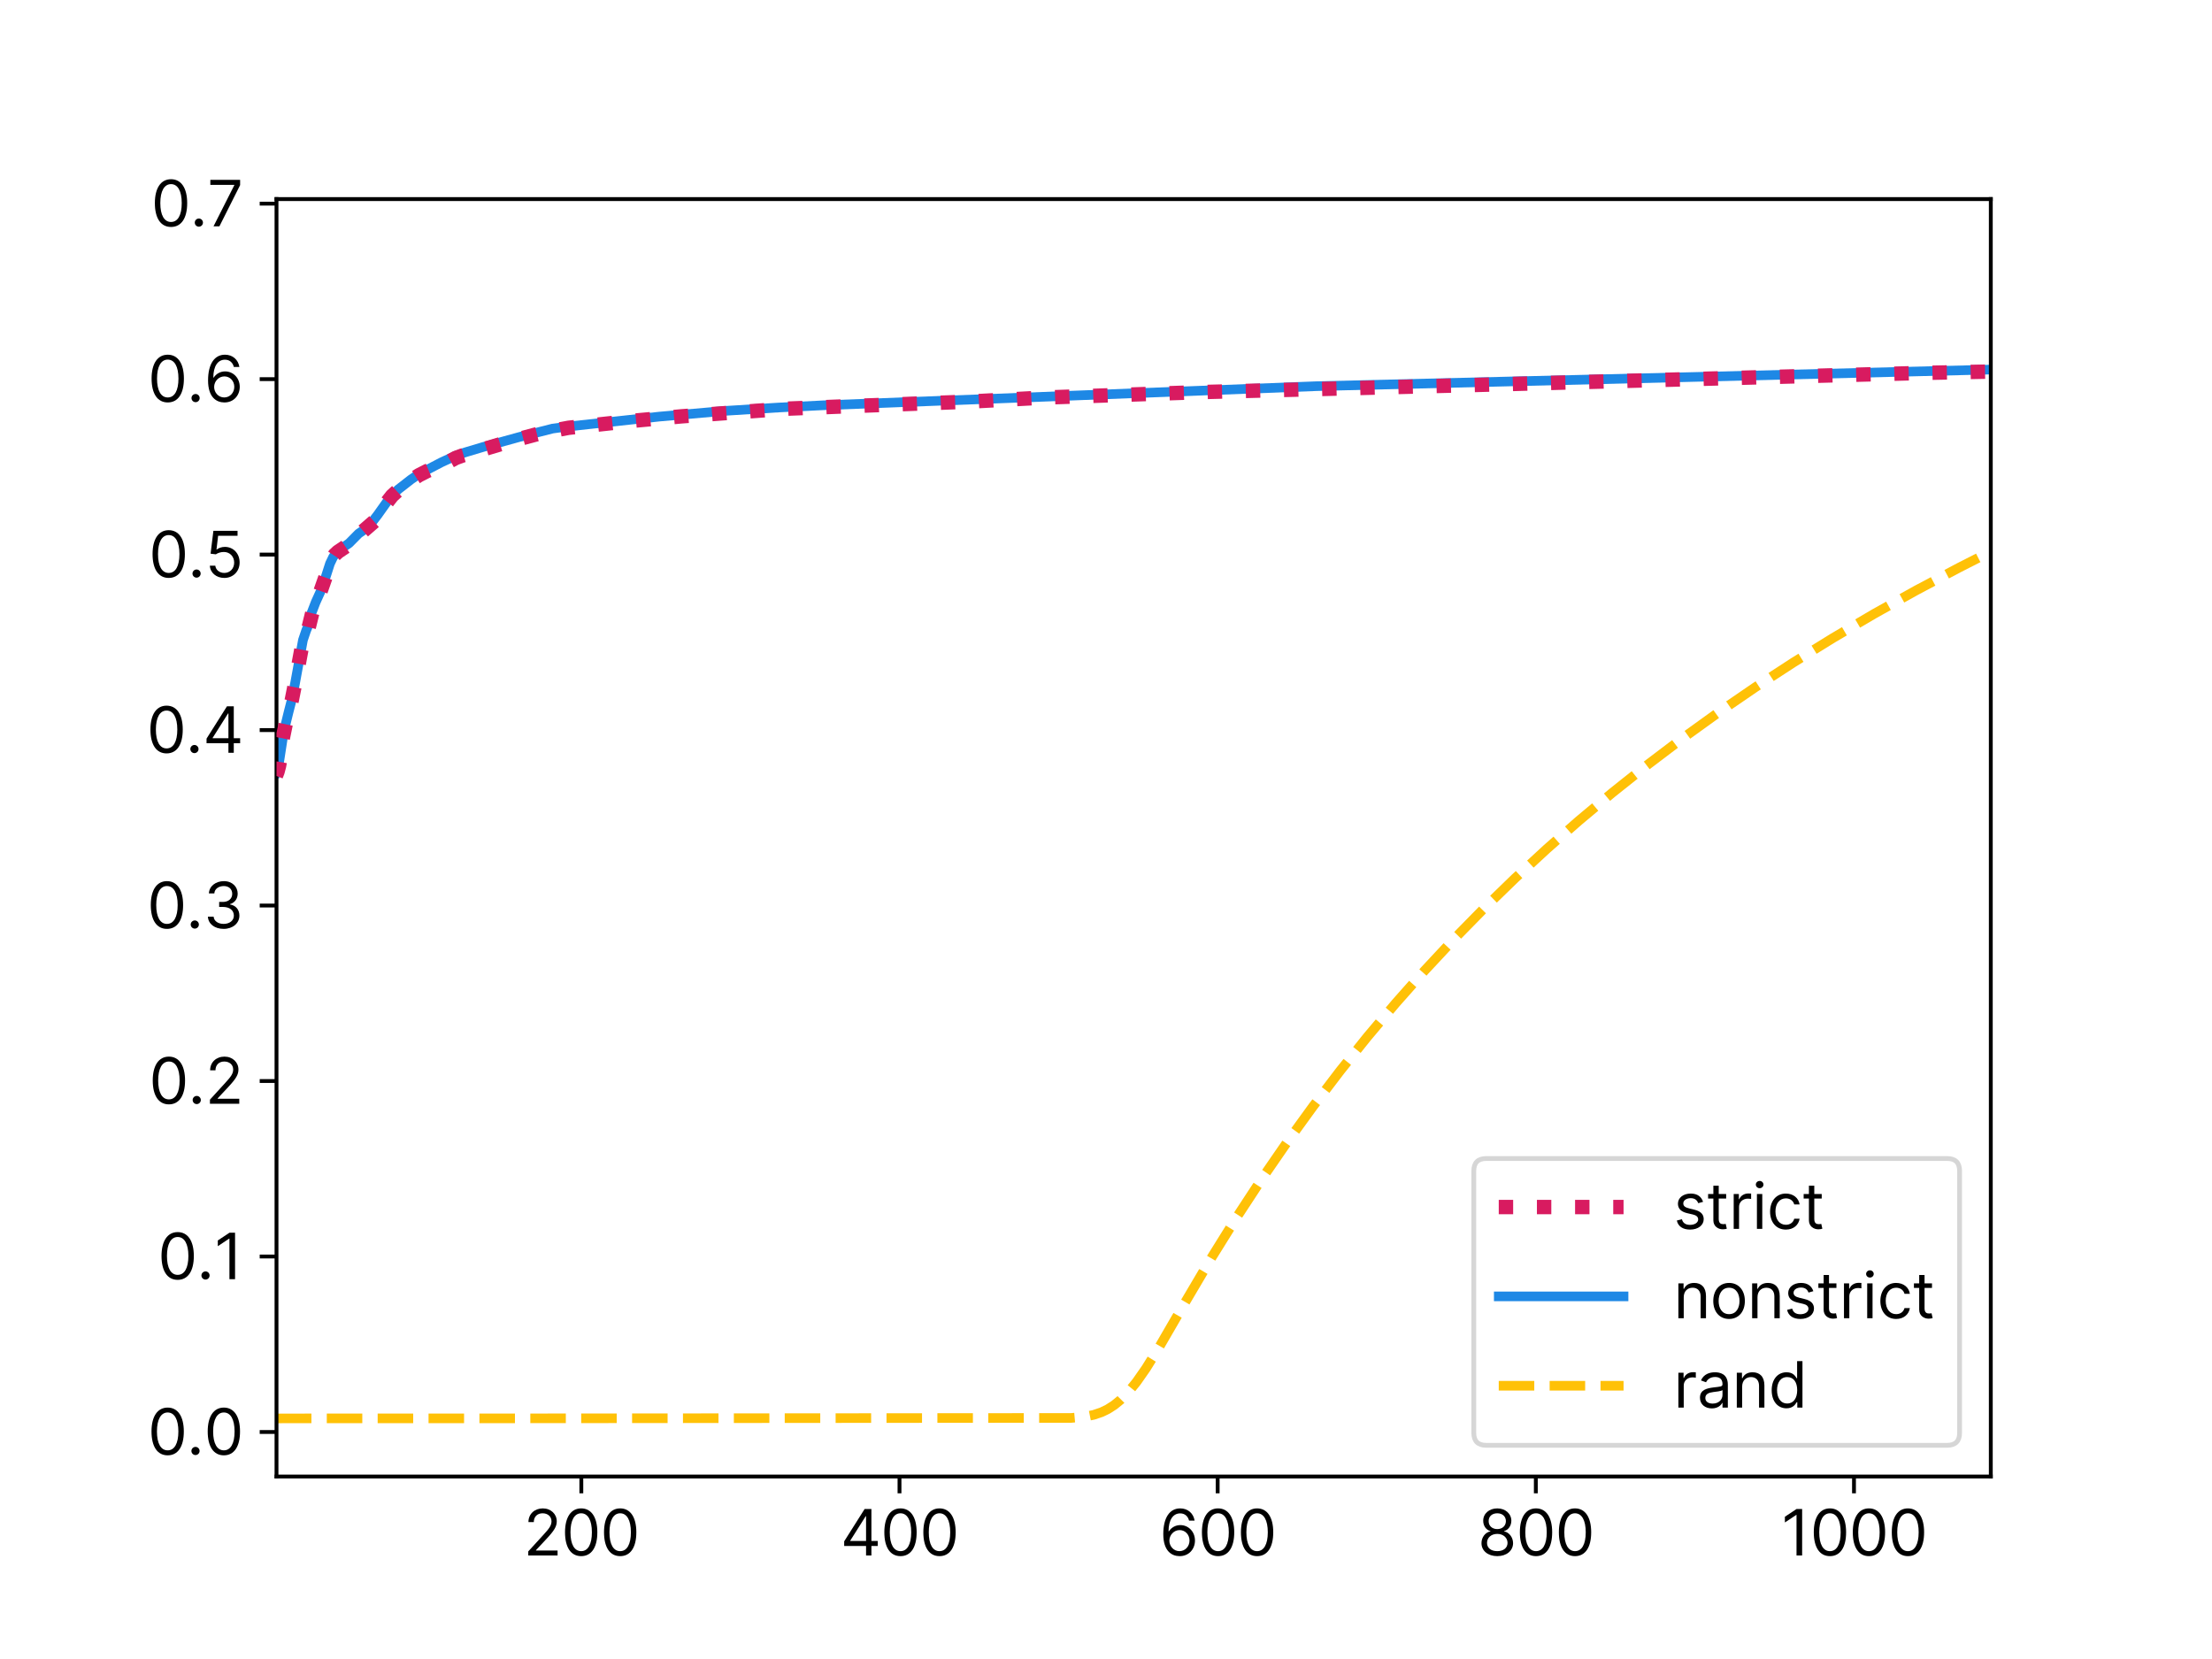 <?xml version="1.0" encoding="utf-8" standalone="no"?>
<!DOCTYPE svg PUBLIC "-//W3C//DTD SVG 1.1//EN"
  "http://www.w3.org/Graphics/SVG/1.1/DTD/svg11.dtd">
<svg xmlns:xlink="http://www.w3.org/1999/xlink" width="460.8pt" height="345.6pt" viewBox="0 0 460.8 345.6" xmlns="http://www.w3.org/2000/svg" version="1.1">
 <defs>
  <style type="text/css">*{stroke-linejoin: round; stroke-linecap: butt}</style>
 </defs>
 <g id="figure_1">
  <g id="patch_1">
   <path d="M 0 345.6 
L 460.8 345.6 
L 460.8 0 
L 0 0 
z
" style="fill: #ffffff"/>
  </g>
  <g id="axes_1">
   <g id="patch_2">
    <path d="M 57.6 307.584 
L 414.72 307.584 
L 414.72 41.472 
L 57.6 41.472 
z
" style="fill: #ffffff"/>
   </g>
   <g id="line2d_1">
    <path d="M 57.474 160.933 
L 58.137 158.835 
L 59.131 152.364 
L 60.125 148.307 
L 60.788 145.733 
L 61.451 142.419 
L 63.108 133.34 
L 63.771 131.374 
L 64.102 130.571 
L 64.765 128.035 
L 65.759 125.452 
L 67.085 122.526 
L 68.079 119.474 
L 68.742 117.405 
L 69.404 116.033 
L 70.067 115.125 
L 71.061 114.31 
L 72.718 113.166 
L 74.707 111.154 
L 75.37 110.695 
L 76.364 110.013 
L 77.358 108.968 
L 78.683 107.245 
L 81.335 103.515 
L 82.992 101.926 
L 85.643 99.863 
L 87.3 98.737 
L 91.939 96.315 
L 94.922 94.937 
L 96.91 94.233 
L 100.556 93.141 
L 108.178 91.039 
L 115.137 89.276 
L 118.12 88.87 
L 137.341 86.787 
L 150.928 85.598 
L 162.196 84.894 
L 171.475 84.428 
L 274.208 80.448 
L 356.063 78.45 
L 414.057 77.006 
L 414.057 77.006 
" clip-path="url(#pe5b82a2d29)" style="fill: none; stroke: #1e88e5; stroke-width: 2; stroke-linecap: square"/>
   </g>
   <g id="line2d_2">
    <path d="M 57.474 295.479 
L 75.701 295.468 
L 97.904 295.476 
L 223.173 295.381 
L 225.824 295.143 
L 227.812 294.747 
L 229.469 294.19 
L 230.795 293.545 
L 232.12 292.692 
L 233.446 291.609 
L 235.103 289.923 
L 236.76 287.881 
L 238.748 285.034 
L 241.399 280.762 
L 246.702 271.609 
L 252.335 262.072 
L 257.638 253.552 
L 262.94 245.463 
L 268.243 237.774 
L 273.545 230.459 
L 279.179 223.066 
L 284.812 216.034 
L 290.778 208.955 
L 296.743 202.223 
L 303.039 195.469 
L 309.336 189.048 
L 315.632 182.937 
L 322.26 176.814 
L 328.888 170.988 
L 335.848 165.165 
L 342.807 159.623 
L 350.098 154.099 
L 357.72 148.606 
L 365.673 143.161 
L 373.627 137.988 
L 381.912 132.867 
L 390.528 127.809 
L 399.144 123.003 
L 408.092 118.26 
L 413.394 115.561 
L 414.057 115.898 
L 414.057 115.898 
" clip-path="url(#pe5b82a2d29)" style="fill: none; stroke-dasharray: 7.4,3.2; stroke-dashoffset: 0; stroke: #ffc107; stroke-width: 2"/>
   </g>
   <g id="matplotlib.axis_1">
    <g id="xtick_1">
     <g id="line2d_3">
      <defs>
       <path id="mfe362e8b25" d="M 0 0 
L 0 3.5 
" style="stroke: #000000; stroke-width: 0.8"/>
      </defs>
      <g>
       <use xlink:href="#mfe362e8b25" x="121.102" y="307.584" style="stroke: #000000; stroke-width: 0.8"/>
      </g>
     </g>
     <g id="text_1">
      <!-- 200 -->
      <g transform="translate(109.044 324.039) scale(0.13 -0.13)">
       <defs>
        <path id="Inter-Regular-32" d="M 482 0 
L 3418 0 
L 3418 500 
L 1255 500 
L 1255 536 
L 2300 1655 
C 3100 2511 3336 2911 3336 3427 
C 3336 4145 2755 4718 1936 4718 
C 1121 4718 500 4164 500 3345 
L 1036 3345 
C 1036 3875 1380 4227 1918 4227 
C 2423 4227 2809 3918 2809 3427 
C 2809 2998 2557 2680 2018 2091 
L 482 409 
L 482 0 
z
" transform="scale(0.016)"/>
        <path id="Inter-Regular-30" d="M 2000 -64 
C 3027 -64 3618 807 3618 2327 
C 3618 3836 3018 4718 2000 4718 
C 982 4718 382 3836 382 2327 
C 382 807 973 -64 2000 -64 
z
M 2000 436 
C 1323 436 927 1116 927 2327 
C 927 3536 1327 4227 2000 4227 
C 2673 4227 3073 3536 3073 2327 
C 3073 1116 2677 436 2000 436 
z
" transform="scale(0.016)"/>
       </defs>
       <use xlink:href="#Inter-Regular-32"/>
       <use xlink:href="#Inter-Regular-30" x="60.511"/>
       <use xlink:href="#Inter-Regular-30" x="123.011"/>
      </g>
     </g>
    </g>
    <g id="xtick_2">
     <g id="line2d_4">
      <g>
       <use xlink:href="#mfe362e8b25" x="187.382" y="307.584" style="stroke: #000000; stroke-width: 0.8"/>
      </g>
     </g>
     <g id="text_2">
      <!-- 400 -->
      <g transform="translate(175.083 324.039) scale(0.13 -0.13)">
       <defs>
        <path id="Inter-Regular-34" d="M 373 955 
L 2564 955 
L 2564 0 
L 3100 0 
L 3100 955 
L 3736 955 
L 3736 1455 
L 3100 1455 
L 3100 4655 
L 2418 4655 
L 373 1418 
L 373 955 
z
M 2564 1455 
L 982 1455 
L 982 1491 
L 2527 3936 
L 2564 3936 
L 2564 1455 
z
" transform="scale(0.016)"/>
       </defs>
       <use xlink:href="#Inter-Regular-34"/>
       <use xlink:href="#Inter-Regular-30" x="64.205"/>
       <use xlink:href="#Inter-Regular-30" x="126.705"/>
      </g>
     </g>
    </g>
    <g id="xtick_3">
     <g id="line2d_5">
      <g>
       <use xlink:href="#mfe362e8b25" x="253.661" y="307.584" style="stroke: #000000; stroke-width: 0.8"/>
      </g>
     </g>
     <g id="text_3">
      <!-- 600 -->
      <g transform="translate(241.483 324.039) scale(0.13 -0.13)">
       <defs>
        <path id="Inter-Regular-36" d="M 2027 -64 
C 2968 -75 3582 634 3582 1500 
C 3582 2400 2916 3045 2118 3045 
C 1639 3045 1227 2811 973 2427 
L 936 2427 
C 939 3561 1380 4218 2100 4218 
C 2591 4218 2886 3909 2991 3491 
L 3546 3491 
C 3432 4214 2882 4718 2100 4718 
C 1052 4718 409 3791 409 2145 
C 409 425 1264 -55 2027 -64 
z
M 2027 436 
C 1443 436 1016 934 1018 1491 
C 1021 2048 1468 2545 2046 2545 
C 2616 2545 3036 2077 3036 1500 
C 3036 909 2598 436 2027 436 
z
" transform="scale(0.016)"/>
       </defs>
       <use xlink:href="#Inter-Regular-36"/>
       <use xlink:href="#Inter-Regular-30" x="62.358"/>
       <use xlink:href="#Inter-Regular-30" x="124.858"/>
      </g>
     </g>
    </g>
    <g id="xtick_4">
     <g id="line2d_6">
      <g>
       <use xlink:href="#mfe362e8b25" x="319.94" y="307.584" style="stroke: #000000; stroke-width: 0.8"/>
      </g>
     </g>
     <g id="text_4">
      <!-- 800 -->
      <g transform="translate(307.808 324.039) scale(0.13 -0.13)">
       <defs>
        <path id="Inter-Regular-38" d="M 1973 -64 
C 2902 -64 3550 480 3555 1236 
C 3550 1825 3157 2325 2655 2418 
L 2655 2445 
C 3091 2559 3377 2986 3382 3482 
C 3377 4191 2782 4718 1973 4718 
C 1155 4718 559 4191 564 3482 
C 559 2986 846 2559 1291 2445 
L 1291 2418 
C 780 2325 386 1825 391 1236 
C 386 480 1034 -64 1973 -64 
z
M 1973 436 
C 1334 436 941 764 946 1264 
C 941 1789 1375 2164 1973 2164 
C 2561 2164 2996 1789 3000 1264 
C 2996 764 2602 436 1973 436 
z
M 1973 2645 
C 1464 2645 1105 2964 1109 3445 
C 1105 3918 1450 4227 1973 4227 
C 2486 4227 2832 3918 2836 3445 
C 2832 2964 2473 2645 1973 2645 
z
" transform="scale(0.016)"/>
       </defs>
       <use xlink:href="#Inter-Regular-38"/>
       <use xlink:href="#Inter-Regular-30" x="61.648"/>
       <use xlink:href="#Inter-Regular-30" x="124.148"/>
      </g>
     </g>
    </g>
    <g id="xtick_5">
     <g id="line2d_7">
      <g>
       <use xlink:href="#mfe362e8b25" x="386.22" y="307.584" style="stroke: #000000; stroke-width: 0.8"/>
      </g>
     </g>
     <g id="text_5">
      <!-- 1000 -->
      <g transform="translate(371.013 324.039) scale(0.13 -0.13)">
       <defs>
        <path id="Inter-Regular-31" d="M 2118 4655 
L 1555 4655 
L 391 3882 
L 391 3309 
L 1527 4064 
L 1555 4064 
L 1555 0 
L 2118 0 
L 2118 4655 
z
" transform="scale(0.016)"/>
       </defs>
       <use xlink:href="#Inter-Regular-31"/>
       <use xlink:href="#Inter-Regular-30" x="46.449"/>
       <use xlink:href="#Inter-Regular-30" x="108.949"/>
       <use xlink:href="#Inter-Regular-30" x="171.449"/>
      </g>
     </g>
    </g>
   </g>
   <g id="matplotlib.axis_2">
    <g id="ytick_1">
     <g id="line2d_8">
      <defs>
       <path id="m01c38364bf" d="M 0 0 
L -3.5 0 
" style="stroke: #000000; stroke-width: 0.8"/>
      </defs>
      <g>
       <use xlink:href="#m01c38364bf" x="57.6" y="298.311" style="stroke: #000000; stroke-width: 0.8"/>
      </g>
     </g>
     <g id="text_6">
      <!-- 0.0 -->
      <g transform="translate(30.767 303.039) scale(0.13 -0.13)">
       <defs>
        <path id="Inter-Regular-2e" d="M 882 -36 
C 1107 -36 1291 148 1291 373 
C 1291 598 1107 782 882 782 
C 657 782 473 598 473 373 
C 473 148 657 -36 882 -36 
z
" transform="scale(0.016)"/>
       </defs>
       <use xlink:href="#Inter-Regular-30"/>
       <use xlink:href="#Inter-Regular-2e" x="62.5"/>
       <use xlink:href="#Inter-Regular-30" x="90.057"/>
      </g>
     </g>
    </g>
    <g id="ytick_2">
     <g id="line2d_9">
      <g>
       <use xlink:href="#m01c38364bf" x="57.6" y="261.755" style="stroke: #000000; stroke-width: 0.8"/>
      </g>
     </g>
     <g id="text_7">
      <!-- 0.1 -->
      <g transform="translate(32.853 266.483) scale(0.13 -0.13)">
       <use xlink:href="#Inter-Regular-30"/>
       <use xlink:href="#Inter-Regular-2e" x="62.5"/>
       <use xlink:href="#Inter-Regular-31" x="90.057"/>
      </g>
     </g>
    </g>
    <g id="ytick_3">
     <g id="line2d_10">
      <g>
       <use xlink:href="#m01c38364bf" x="57.6" y="225.2" style="stroke: #000000; stroke-width: 0.8"/>
      </g>
     </g>
     <g id="text_8">
      <!-- 0.2 -->
      <g transform="translate(31.025 229.927) scale(0.13 -0.13)">
       <use xlink:href="#Inter-Regular-30"/>
       <use xlink:href="#Inter-Regular-2e" x="62.5"/>
       <use xlink:href="#Inter-Regular-32" x="90.057"/>
      </g>
     </g>
    </g>
    <g id="ytick_4">
     <g id="line2d_11">
      <g>
       <use xlink:href="#m01c38364bf" x="57.6" y="188.644" style="stroke: #000000; stroke-width: 0.8"/>
      </g>
     </g>
     <g id="text_9">
      <!-- 0.3 -->
      <g transform="translate(30.619 193.372) scale(0.13 -0.13)">
       <defs>
        <path id="Inter-Regular-33" d="M 2055 -64 
C 2957 -64 3627 502 3627 1264 
C 3627 1855 3277 2284 2691 2382 
L 2691 2418 
C 3161 2561 3455 2948 3455 3473 
C 3455 4132 2934 4718 2073 4718 
C 1268 4718 600 4223 573 3491 
L 1118 3491 
C 1139 3955 1580 4227 2064 4227 
C 2577 4227 2909 3916 2909 3445 
C 2909 2955 2525 2636 1973 2636 
L 1600 2636 
L 1600 2136 
L 1973 2136 
C 2680 2136 3073 1777 3073 1264 
C 3073 770 2643 436 2046 436 
C 1507 436 1080 714 1046 1164 
L 473 1164 
C 507 432 1152 -64 2055 -64 
z
" transform="scale(0.016)"/>
       </defs>
       <use xlink:href="#Inter-Regular-30"/>
       <use xlink:href="#Inter-Regular-2e" x="62.5"/>
       <use xlink:href="#Inter-Regular-33" x="90.057"/>
      </g>
     </g>
    </g>
    <g id="ytick_5">
     <g id="line2d_12">
      <g>
       <use xlink:href="#m01c38364bf" x="57.6" y="152.088" style="stroke: #000000; stroke-width: 0.8"/>
      </g>
     </g>
     <g id="text_10">
      <!-- 0.4 -->
      <g transform="translate(30.545 156.816) scale(0.13 -0.13)">
       <use xlink:href="#Inter-Regular-30"/>
       <use xlink:href="#Inter-Regular-2e" x="62.5"/>
       <use xlink:href="#Inter-Regular-34" x="90.057"/>
      </g>
     </g>
    </g>
    <g id="ytick_6">
     <g id="line2d_13">
      <g>
       <use xlink:href="#m01c38364bf" x="57.6" y="115.532" style="stroke: #000000; stroke-width: 0.8"/>
      </g>
     </g>
     <g id="text_11">
      <!-- 0.5 -->
      <g transform="translate(30.988 120.26) scale(0.13 -0.13)">
       <defs>
        <path id="Inter-Regular-35" d="M 1936 -64 
C 2823 -64 3473 591 3473 1482 
C 3473 2384 2846 3045 1991 3045 
C 1677 3045 1373 2934 1182 2782 
L 1155 2782 
L 1318 4155 
L 3264 4155 
L 3264 4655 
L 846 4655 
L 564 2364 
L 1091 2300 
C 1284 2439 1614 2539 1900 2536 
C 2493 2532 2927 2082 2927 1473 
C 2927 875 2509 436 1936 436 
C 1459 436 1080 743 1036 1164 
L 491 1164 
C 525 455 1136 -64 1936 -64 
z
" transform="scale(0.016)"/>
       </defs>
       <use xlink:href="#Inter-Regular-30"/>
       <use xlink:href="#Inter-Regular-2e" x="62.5"/>
       <use xlink:href="#Inter-Regular-35" x="90.057"/>
      </g>
     </g>
    </g>
    <g id="ytick_7">
     <g id="line2d_14">
      <g>
       <use xlink:href="#m01c38364bf" x="57.6" y="78.976" style="stroke: #000000; stroke-width: 0.8"/>
      </g>
     </g>
     <g id="text_12">
      <!-- 0.6 -->
      <g transform="translate(30.785 83.704) scale(0.13 -0.13)">
       <use xlink:href="#Inter-Regular-30"/>
       <use xlink:href="#Inter-Regular-2e" x="62.5"/>
       <use xlink:href="#Inter-Regular-36" x="90.057"/>
      </g>
     </g>
    </g>
    <g id="ytick_8">
     <g id="line2d_15">
      <g>
       <use xlink:href="#m01c38364bf" x="57.6" y="42.421" style="stroke: #000000; stroke-width: 0.8"/>
      </g>
     </g>
     <g id="text_13">
      <!-- 0.7 -->
      <g transform="translate(31.468 47.148) scale(0.13 -0.13)">
       <defs>
        <path id="Inter-Regular-37" d="M 627 0 
L 1218 0 
L 3291 4127 
L 3291 4655 
L 309 4655 
L 309 4155 
L 2709 4155 
L 2709 4118 
L 627 0 
z
" transform="scale(0.016)"/>
       </defs>
       <use xlink:href="#Inter-Regular-30"/>
       <use xlink:href="#Inter-Regular-2e" x="62.5"/>
       <use xlink:href="#Inter-Regular-37" x="90.057"/>
      </g>
     </g>
    </g>
   </g>
   <g id="patch_3">
    <path d="M 57.6 307.584 
L 57.6 41.472 
" style="fill: none; stroke: #000000; stroke-width: 0.8; stroke-linejoin: miter; stroke-linecap: square"/>
   </g>
   <g id="patch_4">
    <path d="M 414.72 307.584 
L 414.72 41.472 
" style="fill: none; stroke: #000000; stroke-width: 0.8; stroke-linejoin: miter; stroke-linecap: square"/>
   </g>
   <g id="patch_5">
    <path d="M 57.6 307.584 
L 414.72 307.584 
" style="fill: none; stroke: #000000; stroke-width: 0.8; stroke-linejoin: miter; stroke-linecap: square"/>
   </g>
   <g id="patch_6">
    <path d="M 57.6 41.472 
L 414.72 41.472 
" style="fill: none; stroke: #000000; stroke-width: 0.8; stroke-linejoin: miter; stroke-linecap: square"/>
   </g>
   <g id="legend_1">
    <g id="patch_7">
     <path d="M 309.617 301.084 
L 405.62 301.084 
Q 408.22 301.084 408.22 298.484 
L 408.22 243.941 
Q 408.22 241.341 405.62 241.341 
L 309.617 241.341 
Q 307.017 241.341 307.017 243.941 
L 307.017 298.484 
Q 307.017 301.084 309.617 301.084 
z
" style="fill: #ffffff; opacity: 0.8; stroke: #cccccc; stroke-linejoin: miter"/>
    </g>
    <g id="line2d_16">
     <path d="M 312.217 251.446 
L 325.217 251.446 
L 338.217 251.446 
" style="fill: none; stroke-dasharray: 3,4.95; stroke-dashoffset: 0; stroke: #d81b60; stroke-width: 3"/>
    </g>
    <g id="text_14">
     <!-- strict -->
     <g transform="translate(348.617 255.996) scale(0.13 -0.13)">
      <defs>
       <path id="Inter-Regular-73" d="M 2964 2709 
C 2796 3205 2418 3536 1727 3536 
C 991 3536 446 3118 446 2527 
C 446 2045 732 1723 1373 1573 
L 1955 1436 
C 2307 1355 2473 1186 2473 945 
C 2473 645 2155 400 1655 400 
C 1216 400 941 589 846 964 
L 336 836 
C 461 243 950 -73 1664 -73 
C 2475 -73 3027 370 3027 973 
C 3027 1459 2723 1766 2100 1918 
L 1582 2045 
C 1168 2148 982 2286 982 2555 
C 982 2855 1300 3073 1727 3073 
C 2196 3073 2389 2814 2482 2573 
L 2964 2709 
z
" transform="scale(0.016)"/>
       <path id="Inter-Regular-74" d="M 2009 3491 
L 1264 3491 
L 1264 4327 
L 727 4327 
L 727 3491 
L 200 3491 
L 200 3036 
L 727 3036 
L 727 855 
C 727 245 1218 -45 1673 -45 
C 1873 -45 2000 -9 2073 18 
L 1964 500 
C 1918 491 1846 473 1727 473 
C 1491 473 1264 545 1264 1000 
L 1264 3036 
L 2009 3036 
L 2009 3491 
z
" transform="scale(0.016)"/>
       <path id="Inter-Regular-72" d="M 491 0 
L 1027 0 
L 1027 2209 
C 1027 2682 1400 3027 1909 3027 
C 2052 3027 2200 3000 2236 2991 
L 2236 3536 
C 2175 3541 2034 3545 1955 3545 
C 1536 3545 1173 3309 1046 2964 
L 1009 2964 
L 1009 3491 
L 491 3491 
L 491 0 
z
" transform="scale(0.016)"/>
       <path id="Inter-Regular-69" d="M 491 0 
L 1027 0 
L 1027 3491 
L 491 3491 
L 491 0 
z
M 764 4073 
C 973 4073 1146 4236 1146 4436 
C 1146 4636 973 4800 764 4800 
C 555 4800 382 4636 382 4436 
C 382 4236 555 4073 764 4073 
z
" transform="scale(0.016)"/>
       <path id="Inter-Regular-63" d="M 1909 -73 
C 2682 -73 3191 400 3282 1018 
L 2746 1018 
C 2646 636 2327 409 1909 409 
C 1273 409 864 936 864 1745 
C 864 2536 1282 3055 1909 3055 
C 2382 3055 2664 2764 2746 2445 
L 3282 2445 
C 3191 3100 2636 3536 1900 3536 
C 955 3536 327 2791 327 1727 
C 327 682 927 -73 1909 -73 
z
" transform="scale(0.016)"/>
      </defs>
      <use xlink:href="#Inter-Regular-73"/>
      <use xlink:href="#Inter-Regular-74" x="52.273"/>
      <use xlink:href="#Inter-Regular-72" x="88.636"/>
      <use xlink:href="#Inter-Regular-69" x="125.852"/>
      <use xlink:href="#Inter-Regular-63" x="149.574"/>
      <use xlink:href="#Inter-Regular-74" x="205.398"/>
     </g>
    </g>
    <g id="line2d_17">
     <path d="M 312.217 270.061 
L 325.217 270.061 
L 338.217 270.061 
" style="fill: none; stroke: #1e88e5; stroke-width: 2; stroke-linecap: square"/>
    </g>
    <g id="text_15">
     <!-- nonstrict -->
     <g transform="translate(348.617 274.611) scale(0.13 -0.13)">
      <defs>
       <path id="Inter-Regular-6e" d="M 1027 2100 
C 1027 2709 1405 3055 1918 3055 
C 2416 3055 2718 2730 2718 2182 
L 2718 0 
L 3255 0 
L 3255 2218 
C 3255 3109 2780 3536 2073 3536 
C 1546 3536 1218 3300 1055 2945 
L 1009 2945 
L 1009 3491 
L 491 3491 
L 491 0 
L 1027 0 
L 1027 2100 
z
" transform="scale(0.016)"/>
       <path id="Inter-Regular-6f" d="M 1909 -73 
C 2855 -73 3491 645 3491 1727 
C 3491 2818 2855 3536 1909 3536 
C 964 3536 327 2818 327 1727 
C 327 645 964 -73 1909 -73 
z
M 1909 409 
C 1191 409 864 1027 864 1727 
C 864 2427 1191 3055 1909 3055 
C 2627 3055 2955 2427 2955 1727 
C 2955 1027 2627 409 1909 409 
z
" transform="scale(0.016)"/>
      </defs>
      <use xlink:href="#Inter-Regular-6e"/>
      <use xlink:href="#Inter-Regular-6f" x="58.523"/>
      <use xlink:href="#Inter-Regular-6e" x="118.182"/>
      <use xlink:href="#Inter-Regular-73" x="176.705"/>
      <use xlink:href="#Inter-Regular-74" x="228.977"/>
      <use xlink:href="#Inter-Regular-72" x="265.341"/>
      <use xlink:href="#Inter-Regular-69" x="302.557"/>
      <use xlink:href="#Inter-Regular-63" x="326.278"/>
      <use xlink:href="#Inter-Regular-74" x="382.102"/>
     </g>
    </g>
    <g id="line2d_18">
     <path d="M 312.217 288.675 
L 325.217 288.675 
L 338.217 288.675 
" style="fill: none; stroke-dasharray: 7.4,3.2; stroke-dashoffset: 0; stroke: #ffc107; stroke-width: 2"/>
    </g>
    <g id="text_16">
     <!-- rand -->
     <g transform="translate(348.617 293.225) scale(0.13 -0.13)">
      <defs>
       <path id="Inter-Regular-61" d="M 1518 -82 
C 2127 -82 2446 245 2555 473 
L 2582 473 
L 2582 0 
L 3118 0 
L 3118 2300 
C 3118 3409 2273 3536 1827 3536 
C 1300 3536 700 3355 427 2718 
L 936 2536 
C 1055 2791 1334 3064 1846 3064 
C 2339 3064 2582 2802 2582 2355 
L 2582 2336 
C 2582 2077 2318 2100 1682 2018 
C 1034 1934 327 1791 327 991 
C 327 309 855 -82 1518 -82 
z
M 1600 400 
C 1173 400 864 591 864 964 
C 864 1373 1236 1500 1655 1555 
C 1882 1582 2491 1645 2582 1755 
L 2582 1264 
C 2582 827 2236 400 1600 400 
z
" transform="scale(0.016)"/>
       <path id="Inter-Regular-64" d="M 1809 -73 
C 2482 -73 2709 345 2827 536 
L 2891 536 
L 2891 0 
L 3409 0 
L 3409 4655 
L 2873 4655 
L 2873 2936 
L 2827 2936 
C 2709 3118 2500 3536 1818 3536 
C 936 3536 327 2836 327 1736 
C 327 627 936 -73 1809 -73 
z
M 1882 409 
C 1209 409 864 1000 864 1745 
C 864 2482 1200 3055 1882 3055 
C 2536 3055 2882 2527 2882 1745 
C 2882 955 2527 409 1882 409 
z
" transform="scale(0.016)"/>
      </defs>
      <use xlink:href="#Inter-Regular-72"/>
      <use xlink:href="#Inter-Regular-61" x="37.216"/>
      <use xlink:href="#Inter-Regular-6e" x="93.608"/>
      <use xlink:href="#Inter-Regular-64" x="152.131"/>
     </g>
    </g>
   </g>
   <g id="line2d_19">
    <path d="M 57.474 161.606 
L 57.805 160.763 
L 58.137 159.504 
L 58.468 157.56 
L 58.8 154.31 
L 59.794 149.483 
L 60.788 145.837 
L 61.451 142.492 
L 63.108 133.537 
L 63.771 132.12 
L 64.102 131.543 
L 65.096 127.505 
L 65.759 126.083 
L 69.073 116.595 
L 69.736 115.572 
L 70.399 114.959 
L 72.718 113.398 
L 73.713 112.323 
L 78.021 108.574 
L 79.346 106.888 
L 80.672 104.558 
L 81.666 103.294 
L 82.992 102.076 
L 84.98 100.449 
L 87.3 98.98 
L 88.957 98.133 
L 93.265 96.307 
L 94.922 95.41 
L 96.248 94.923 
L 105.858 92.061 
L 111.492 90.549 
L 113.812 89.981 
L 118.451 89.115 
L 131.707 87.67 
L 141.98 86.729 
L 163.521 85.15 
L 176.446 84.632 
L 201.3 83.692 
L 217.87 82.805 
L 251.341 81.649 
L 268.243 81.213 
L 306.022 80.232 
L 324.911 79.72 
L 362.359 78.703 
L 378.266 78.284 
L 401.796 77.66 
L 414.057 77.416 
L 414.057 77.416 
" clip-path="url(#pe5b82a2d29)" style="fill: none; stroke-dasharray: 3,4.95; stroke-dashoffset: 0; stroke: #d81b60; stroke-width: 3"/>
   </g>
  </g>
 </g>
 <defs>
  <clipPath id="pe5b82a2d29">
   <rect x="57.6" y="41.472" width="357.12" height="266.112"/>
  </clipPath>
 </defs>
</svg>
